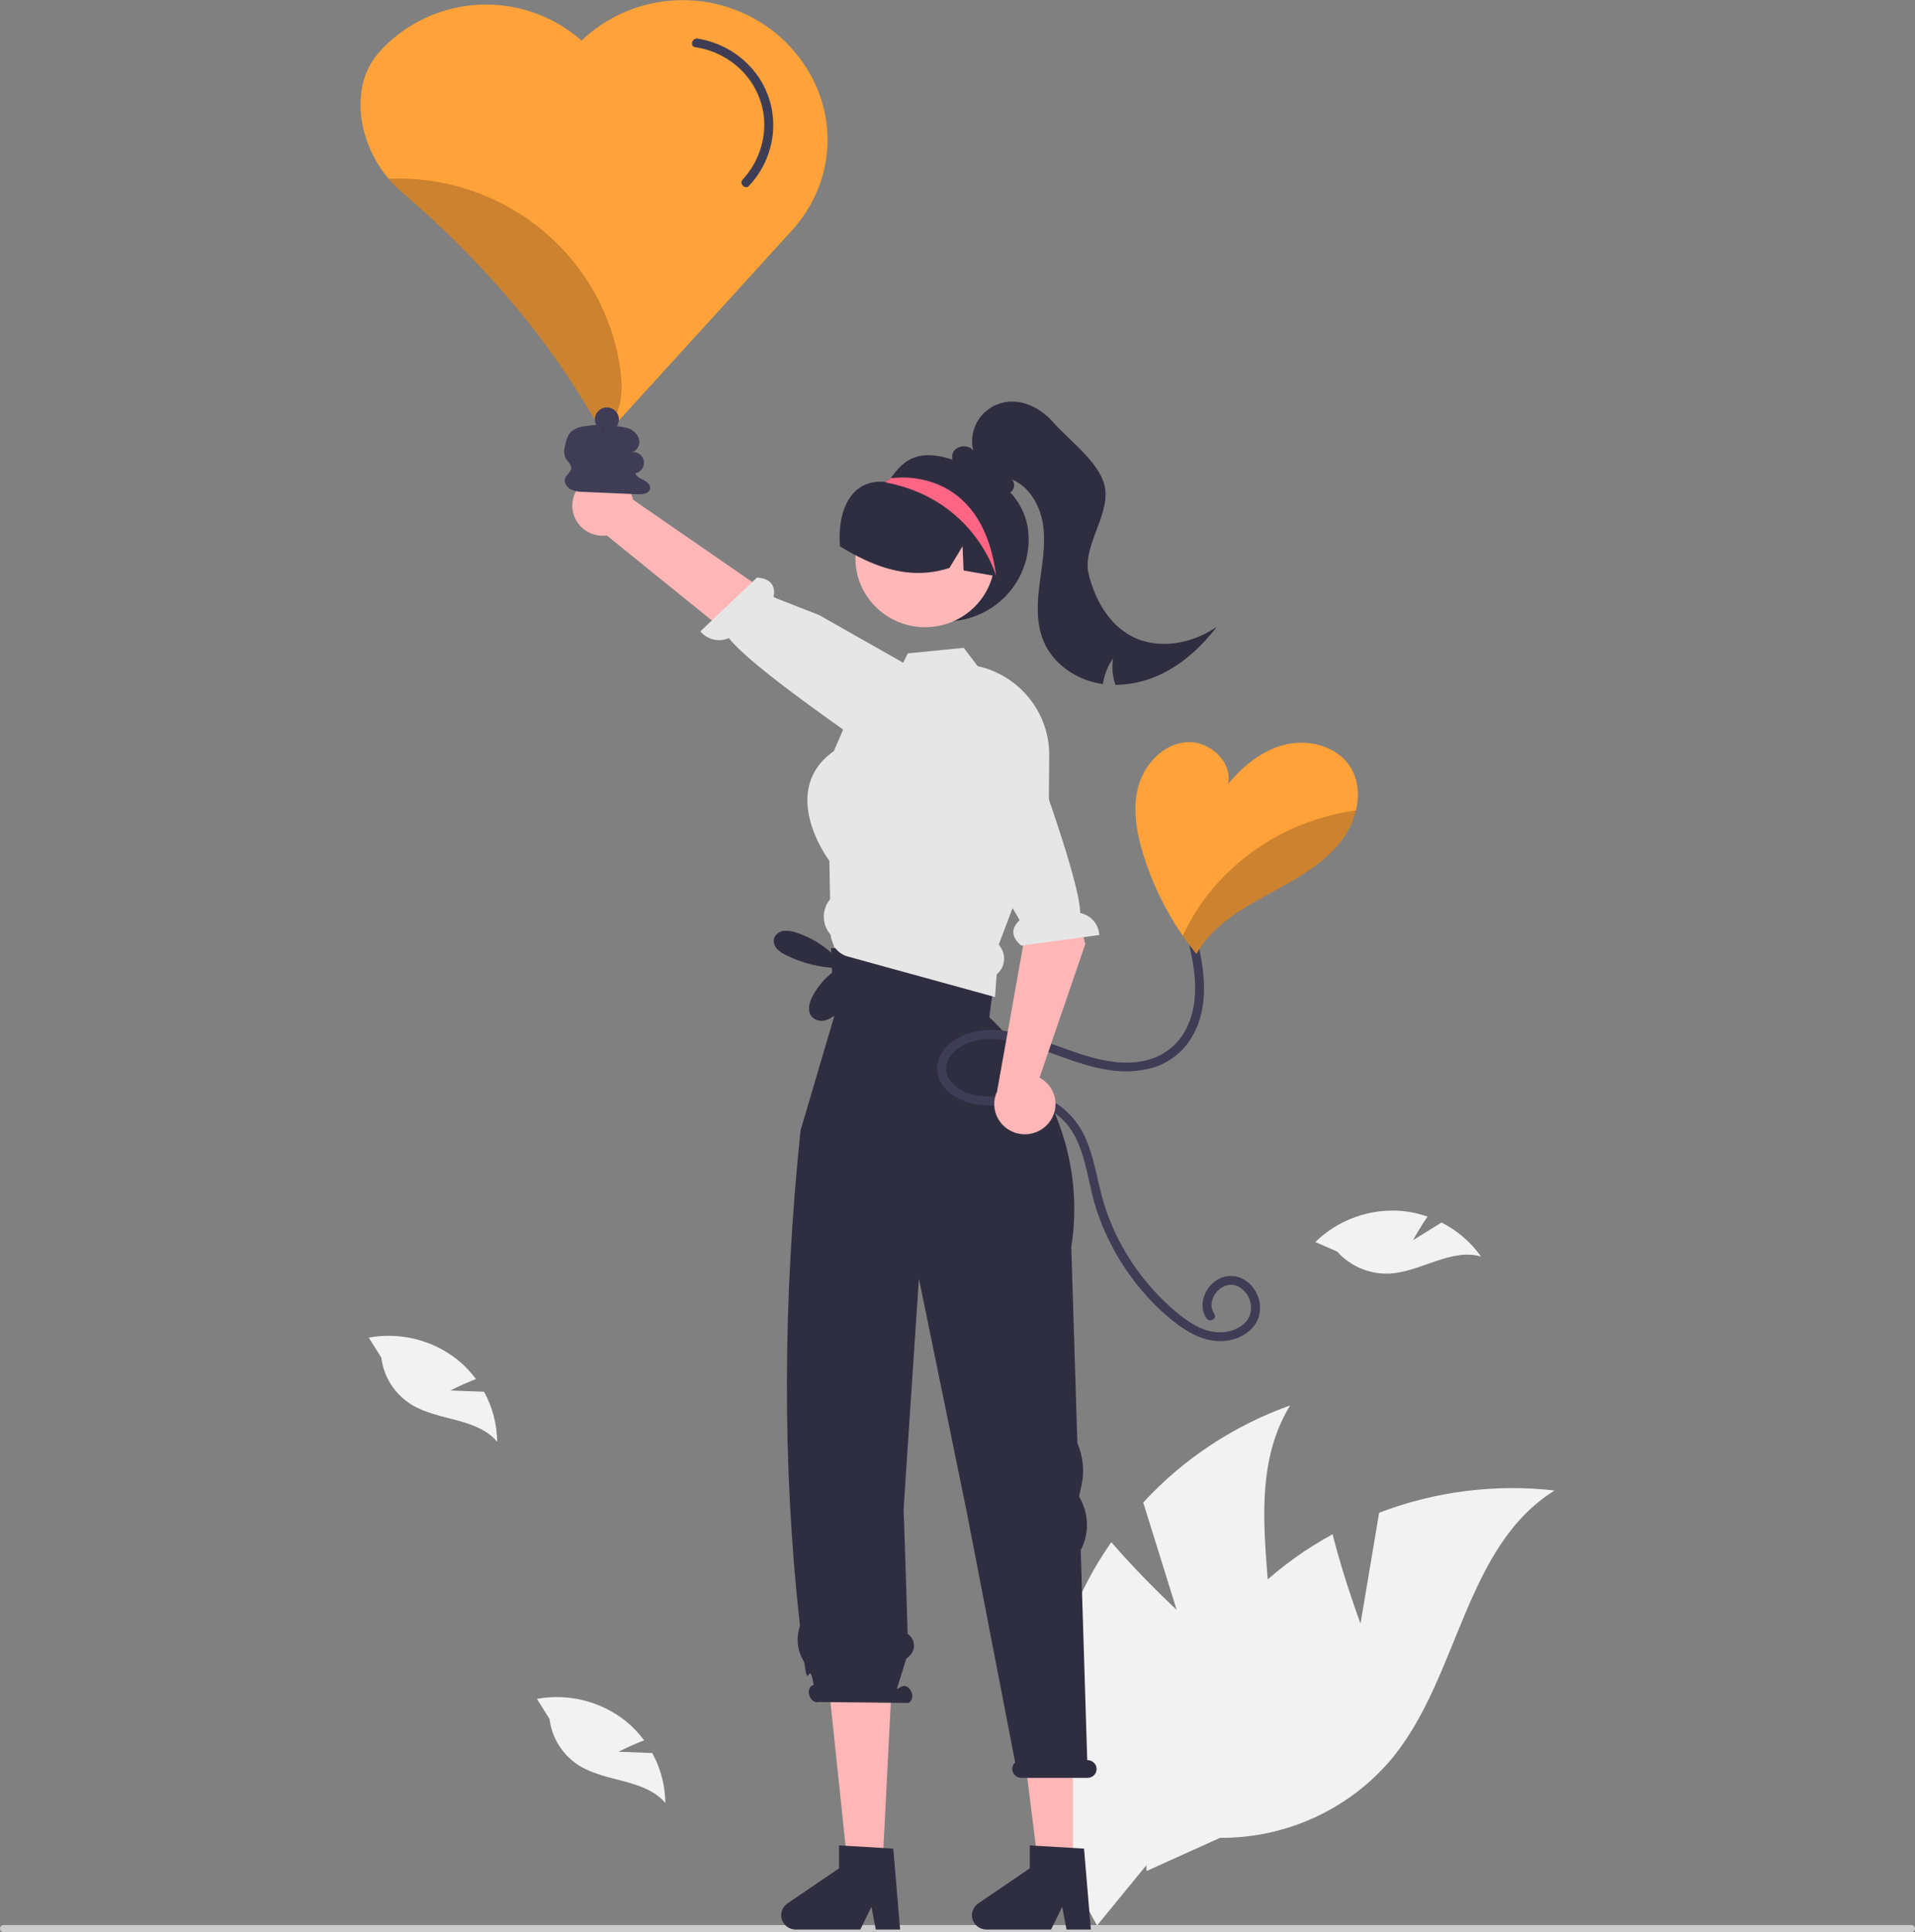 <svg width="113" height="114" viewBox="0 0 113 114" fill="none" xmlns="http://www.w3.org/2000/svg">
<rect x="0" y="0" width="113" height="114" fill="#808080" stroke="none"/>
<g clip-path="url(#clip0_339_2927)">
<path d="M3.33539e-07 113.792C-8.22575e-05 113.819 0.005 113.846 0.016 113.872C0.026 113.897 0.042 113.92 0.062 113.939C0.081 113.958 0.104 113.974 0.13 113.984C0.156 113.995 0.183 114 0.211 114H112.789C112.845 114 112.899 113.978 112.938 113.939C112.978 113.9 113 113.847 113 113.792C113 113.737 112.978 113.684 112.938 113.645C112.899 113.606 112.845 113.584 112.789 113.584H0.211C0.183 113.584 0.156 113.589 0.13 113.6C0.104 113.61 0.081 113.625 0.062 113.645C0.042 113.664 0.026 113.687 0.016 113.712C0.005 113.738 -8.13099e-05 113.765 3.33539e-07 113.792Z" fill="#CCCCCC"/>
<path d="M21.367 5.151C21.506 4.388 21.849 3.676 22.363 3.089C23.092 2.27 23.978 1.601 24.97 1.12C25.962 0.639 27.041 0.355 28.144 0.285C29.247 0.214 30.353 0.359 31.4 0.71C32.446 1.062 33.412 1.613 34.242 2.332L34.313 2.395C35.305 1.448 36.513 0.75 37.836 0.361C39.159 -0.028 40.557 -0.097 41.913 0.16C43.268 0.417 44.541 0.993 45.623 1.838C46.705 2.684 47.565 3.774 48.129 5.016C48.647 6.153 48.884 7.395 48.822 8.64C48.759 9.885 48.398 11.097 47.769 12.178C47.486 12.665 47.154 13.123 46.778 13.544C46.39 13.981 35.914 25.473 35.809 25.588C35.797 25.602 35.781 25.614 35.764 25.622C35.746 25.63 35.727 25.634 35.708 25.634C35.705 25.634 35.699 25.632 35.694 25.632C35.687 25.632 35.679 25.63 35.673 25.627C35.638 25.618 35.608 25.597 35.589 25.567L35.534 25.478L35.469 25.368L34.499 23.771C31.811 19.342 28.187 15.162 23.727 11.35C23.44 11.104 23.174 10.835 22.931 10.546C21.977 9.421 21.401 8.031 21.283 6.569C21.25 6.095 21.278 5.618 21.367 5.151Z" fill="#FFA239"/>
<path d="M69.432 94.986L67.459 88.651C69.833 86.075 72.809 84.109 76.128 82.924C72.885 88.221 76.027 95.132 74.718 101.183C74.295 103.068 73.447 104.834 72.237 106.351C71.028 107.869 69.488 109.098 67.731 109.949L64.737 113.607C63.167 110.903 62.211 107.895 61.933 104.792C61.656 101.688 62.064 98.562 63.13 95.629C63.744 93.99 64.566 92.433 65.575 90.996C67.354 93.058 69.432 94.986 69.432 94.986Z" fill="#F2F2F2"/>
<path d="M80.281 95.796L81.38 89.257C84.671 87.996 88.223 87.545 91.73 87.944C86.431 91.259 86.118 98.826 82.209 103.667C80.978 105.167 79.42 106.375 77.651 107.202C75.882 108.028 73.948 108.451 71.99 108.44L67.656 110.397C67.474 107.287 67.978 104.174 69.134 101.275C70.289 98.375 72.069 95.757 74.349 93.6C75.641 92.403 77.08 91.371 78.633 90.528C79.293 93.157 80.281 95.796 80.281 95.796Z" fill="#F2F2F2"/>
<path d="M58.62 52.92L59.165 54.169L58.275 58.606L49.192 57.361L49.264 51.951L49.447 50.766L58.62 52.92Z" fill="#FFB6B6"/>
<path d="M63.313 110.426H61.309L60.355 102.806H63.313V110.426Z" fill="#FFB6B6"/>
<path d="M57.722 112.31L60.765 110.238V108.884L61.118 108.906L63.313 109.035L63.966 109.073L64.37 113.85H62.933L62.678 112.512L62.021 113.85H58.209C58.026 113.85 57.848 113.792 57.701 113.685C57.554 113.579 57.445 113.428 57.391 113.256C57.337 113.084 57.34 112.9 57.399 112.73C57.459 112.56 57.572 112.413 57.722 112.31Z" fill="#2F2E41"/>
<path d="M52.057 110.426H50.053L48.874 99.207L52.64 98.985L52.057 110.426Z" fill="#FFB6B6"/>
<path d="M46.466 112.31L49.509 110.238V108.884L49.895 108.906L52.127 109.039L52.71 109.073L53.114 113.85H51.677L51.422 112.512L50.765 113.85H46.953C46.77 113.85 46.592 113.792 46.445 113.685C46.298 113.579 46.19 113.428 46.135 113.256C46.081 113.084 46.084 112.9 46.143 112.73C46.203 112.56 46.316 112.413 46.466 112.31Z" fill="#2F2E41"/>
<path d="M64.163 103.855H64.156L63.77 91.463C64.02 90.989 64.146 90.461 64.139 89.927C64.131 89.393 63.99 88.869 63.727 88.402L63.672 88.303L63.815 87.649C63.999 86.809 63.915 85.934 63.574 85.143L63.214 73.584C64.499 65.377 58.377 60.024 58.377 60.024L58.94 55.722L49.039 55.944L49.208 60.024L47.239 66.693C46.203 76.645 46.142 86.395 47.201 95.912C47.204 95.939 47.199 95.967 47.189 95.993C47.082 96.315 47.044 96.656 47.078 96.994C47.112 97.331 47.218 97.658 47.388 97.953C47.432 98.028 47.463 98.111 47.478 98.197C47.696 99.865 47.725 97.754 48.014 99.408L47.958 99.436C47.755 99.505 47.668 99.782 47.764 100.055C47.859 100.327 48.101 100.492 48.303 100.423L53.596 100.479C53.799 100.41 53.886 100.133 53.79 99.861C53.695 99.588 53.453 99.423 53.25 99.492L52.921 99.656L53.472 97.879L53.665 97.701C53.758 97.616 53.83 97.511 53.875 97.395C53.921 97.279 53.939 97.154 53.929 97.029C53.919 96.905 53.88 96.784 53.816 96.677C53.752 96.569 53.664 96.478 53.558 96.408L53.398 91.249L53.32 89.065L53.481 86.587L54.223 75.442L57.033 89.147L59.903 103.993C59.836 104.052 59.786 104.128 59.757 104.212C59.728 104.296 59.722 104.386 59.738 104.474C59.765 104.596 59.833 104.705 59.932 104.782C60.032 104.86 60.155 104.901 60.282 104.899H64.177C64.259 104.899 64.34 104.88 64.413 104.844C64.486 104.809 64.55 104.757 64.599 104.693C64.649 104.628 64.683 104.554 64.698 104.475C64.714 104.396 64.71 104.314 64.689 104.237C64.656 104.125 64.587 104.027 64.492 103.958C64.397 103.889 64.281 103.853 64.163 103.855Z" fill="#2F2E41"/>
<path d="M60.699 31.835C60.699 32.626 60.502 33.405 60.126 34.104C59.75 34.803 59.205 35.399 58.54 35.842C57.875 36.285 57.11 36.56 56.312 36.643C55.514 36.726 54.708 36.615 53.964 36.319C53.22 36.023 52.56 35.552 52.044 34.946C51.528 34.34 51.17 33.619 51.003 32.845C50.836 32.072 50.863 31.269 51.084 30.509C51.304 29.748 51.711 29.052 52.268 28.483L52.291 28.459C52.33 28.419 52.37 28.378 52.411 28.34L52.412 28.339L52.412 28.339L52.413 28.338L52.413 28.338C52.469 28.297 52.521 28.251 52.568 28.2C53.229 27.289 53.98 26.524 55.797 27.002C58.413 27.689 60.699 29.165 60.699 31.835Z" fill="#2F2E41"/>
<path d="M33.772 29.766C33.761 30.024 33.807 30.282 33.908 30.521C34.009 30.76 34.162 30.974 34.356 31.149C34.55 31.323 34.78 31.454 35.031 31.531C35.281 31.608 35.546 31.63 35.806 31.595L48.448 41.825L50.379 38.478L37.345 29.476C37.257 29.048 37.014 28.668 36.66 28.406C36.307 28.145 35.868 28.02 35.428 28.056C34.987 28.092 34.575 28.285 34.27 28.601C33.965 28.916 33.788 29.331 33.772 29.766Z" fill="#FFB6B6"/>
<path d="M53.786 44.842C53.786 44.842 53.374 45.684 51.772 44.487C50.49 43.529 44.368 39.396 43.008 37.648C42.723 37.776 42.403 37.805 42.099 37.733C41.794 37.661 41.523 37.492 41.327 37.251L44.671 34.076C45.721 34.146 45.732 34.838 45.642 35.236L48.33 36.289L55.33 40.255L54.094 44.238L53.786 44.842Z" fill="#E6E6E6"/>
<path d="M54.589 37.006C52.319 37.006 50.479 35.191 50.479 32.953C50.479 30.715 52.319 28.9 54.589 28.9C56.859 28.9 58.7 30.715 58.7 32.953C58.7 35.191 56.859 37.006 54.589 37.006Z" fill="#FFB7B7"/>
<path d="M48.982 53.056L48.94 50.795C48.773 50.569 47.374 48.598 47.688 46.628C47.835 45.701 48.345 44.922 49.201 44.316L49.754 43.047L50.572 41.173L52.965 39.768L53.297 39.102L53.57 38.55L56.872 38.225L57.686 39.304L57.702 39.306C58.45 39.474 59.153 39.798 59.762 40.258C60.431 40.758 60.973 41.405 61.346 42.147C61.72 42.889 61.913 43.706 61.912 44.534L61.892 47.161L61.888 47.538L61.886 47.902L59.826 53.369L59.748 53.581L58.94 55.723L59.079 55.949C59.228 56.195 59.283 56.485 59.234 56.767C59.185 57.05 59.035 57.306 58.811 57.489L58.715 58.828L58.54 58.781L57.545 58.507L50.021 56.436C49.738 56.358 49.488 56.192 49.308 55.963C49.301 55.955 49.295 55.946 49.29 55.937C49.26 55.901 49.234 55.861 49.211 55.82C49.041 55.394 49.022 55.279 49.02 55.16C48.771 54.88 48.626 54.523 48.612 54.15C48.597 53.777 48.713 53.41 48.94 53.111L48.982 53.056Z" fill="#E6E6E6"/>
<path d="M58.891 34.016C58.854 34.01 58.817 34.002 58.779 33.996C58.138 33.884 57.497 33.774 56.858 33.66L56.799 32.231L56.025 33.511C54.258 34.089 52.605 33.762 51.05 33.041C50.537 32.801 50.04 32.531 49.56 32.231C49.402 29.815 50.393 28.268 52.236 28.43C52.304 28.436 52.352 28.369 52.411 28.34L52.412 28.339L52.412 28.339L52.413 28.338L52.413 28.338C52.513 28.291 52.615 28.247 52.717 28.206C53.515 27.899 54.385 27.821 55.227 27.982C56.068 28.142 56.846 28.535 57.469 29.115C58.724 30.296 59.289 32.247 58.891 34.016Z" fill="#2F2E41"/>
<path d="M56.213 27.119C56.254 27.258 56.335 27.383 56.447 27.478C56.559 27.573 56.696 27.634 56.842 27.654C57.395 28.327 58.028 29.041 58.894 29.175C59.141 29.227 59.4 29.183 59.615 29.053C59.642 29.036 59.666 29.017 59.688 28.995C59.893 28.803 59.909 28.417 59.666 28.272C60.755 28.698 61.392 29.857 61.553 31C61.713 32.144 61.49 33.299 61.344 34.444C61.197 35.59 61.133 36.792 61.589 37.856C62.127 39.111 63.365 40.012 64.716 40.3C64.836 40.325 64.957 40.347 65.079 40.361C65.161 39.817 65.366 39.298 65.678 38.843C65.596 39.37 65.645 39.909 65.821 40.412C66.837 40.399 67.834 40.144 68.729 39.671C69.953 39.035 70.972 38.064 71.806 36.977C70.369 37.981 68.383 38.358 66.82 37.563C65.421 36.85 64.595 35.352 64.233 33.842C63.872 32.33 65.392 30.478 65.227 28.934C65.061 27.39 63.172 26.08 62.139 24.909C61.48 24.162 60.508 23.61 59.505 23.703C59.166 23.734 58.838 23.838 58.544 24.006C58.249 24.174 57.995 24.402 57.798 24.676C57.602 24.95 57.467 25.262 57.403 25.591C57.34 25.921 57.349 26.26 57.431 26.586C57.145 26.187 56.408 26.275 56.225 26.728C56.176 26.853 56.172 26.991 56.213 27.119Z" fill="#2F2E41"/>
<path d="M58.779 33.997C58.779 33.997 57.562 29.515 52.342 28.481C52.336 28.479 52.317 28.471 52.291 28.46C52.276 28.45 52.256 28.44 52.236 28.431C52.295 28.398 52.352 28.369 52.411 28.34L52.412 28.34L52.412 28.339L52.413 28.339L52.413 28.338C52.464 28.292 52.515 28.245 52.568 28.201L52.717 28.206C52.717 28.206 57.954 27.389 58.779 33.997Z" fill="#FD6584"/>
<path d="M45.68 55.352C45.727 55.235 45.805 55.133 45.906 55.058C46.008 54.982 46.128 54.935 46.255 54.923C46.508 54.901 46.764 54.937 47.001 55.029C47.93 55.334 48.765 55.87 49.425 56.583L49.414 57.037C49.724 57.427 49.889 57.91 49.883 58.405C49.876 58.901 49.698 59.379 49.378 59.761C49.197 59.98 48.95 60.138 48.673 60.211C48.534 60.245 48.389 60.241 48.252 60.201C48.115 60.16 47.992 60.084 47.896 59.98C47.618 59.646 47.752 59.143 47.956 58.762C48.313 58.097 48.835 57.533 49.473 57.122C48.407 57.096 47.361 56.839 46.407 56.371C46.195 56.28 46.004 56.148 45.846 55.983C45.767 55.899 45.711 55.798 45.682 55.688C45.653 55.578 45.652 55.462 45.68 55.352Z" fill="#2F2E41"/>
<path d="M26.575 82.042L28.564 82.119C29.062 83.026 29.327 84.039 29.337 85.07C28.154 83.656 25.887 83.845 24.301 82.891C23.808 82.589 23.391 82.182 23.079 81.7C22.768 81.218 22.57 80.673 22.502 80.106L21.759 78.922C22.679 78.755 23.625 78.786 24.532 79.014C25.438 79.242 26.284 79.661 27.011 80.242C27.415 80.572 27.776 80.951 28.084 81.37C27.326 81.658 26.575 82.042 26.575 82.042Z" fill="#F2F2F2"/>
<path d="M36.499 103.358L38.488 103.436C38.986 104.342 39.251 105.355 39.261 106.386C38.078 104.973 35.811 105.161 34.224 104.207C33.732 103.906 33.314 103.499 33.003 103.017C32.691 102.535 32.494 101.99 32.425 101.422L31.682 100.239C32.602 100.071 33.548 100.103 34.455 100.331C35.362 100.558 36.208 100.977 36.935 101.559C37.339 101.889 37.7 102.268 38.008 102.687C37.249 102.975 36.499 103.358 36.499 103.358Z" fill="#F2F2F2"/>
<path d="M83.377 73.177L85.063 72.133C85.993 72.605 86.792 73.293 87.391 74.138C85.605 73.63 83.842 75.048 81.986 75.144C81.407 75.17 80.83 75.066 80.297 74.842C79.763 74.618 79.288 74.278 78.906 73.848L77.615 73.285C78.279 72.634 79.078 72.133 79.957 71.817C80.835 71.5 81.773 71.374 82.706 71.449C83.229 71.496 83.743 71.609 84.238 71.782C83.777 72.443 83.377 73.177 83.377 73.177Z" fill="#F2F2F2"/>
<path d="M33.7 27.66C33.739 27.398 33.45 27.21 33.342 26.967C33.273 26.75 33.273 26.517 33.343 26.3C33.405 26.005 33.477 25.693 33.693 25.48C33.914 25.297 34.187 25.184 34.475 25.157C35.174 25.037 35.888 25.024 36.591 25.12L36.058 25.152C36.394 25.131 36.731 25.17 37.053 25.266C37.213 25.316 37.358 25.405 37.475 25.525C37.592 25.645 37.676 25.791 37.72 25.952C37.786 26.276 37.561 26.656 37.226 26.684C37.394 26.651 37.567 26.684 37.71 26.776C37.852 26.868 37.952 27.013 37.987 27.177C38.022 27.342 37.989 27.513 37.896 27.654C37.803 27.795 37.658 27.894 37.491 27.93C37.568 28.135 37.797 28.233 37.993 28.335C38.189 28.438 38.395 28.613 38.362 28.829C38.319 29.115 37.931 29.174 37.638 29.162L34.448 29.024C34.173 29.034 33.9 28.978 33.652 28.861C33.415 28.725 33.251 28.427 33.36 28.18C33.444 27.989 33.669 27.866 33.7 27.66Z" fill="#3F3D56"/>
<path d="M70.699 55.676C71.138 57.575 71.346 59.728 70.177 61.428C69.68 62.157 68.95 62.702 68.104 62.976C67.247 63.226 66.344 63.281 65.462 63.136C63.468 62.863 61.695 61.839 59.733 61.441C58.868 61.266 57.949 61.208 57.116 61.546C56.491 61.799 55.834 62.307 55.831 63.033C55.828 63.779 56.484 64.273 57.137 64.502C58.008 64.808 58.914 64.69 59.818 64.651C60.791 64.61 61.783 64.697 62.592 65.284C63.287 65.82 63.821 66.532 64.134 67.346C64.54 68.318 64.705 69.364 64.965 70.378C65.197 71.291 65.526 72.177 65.945 73.021C66.769 74.677 67.922 76.152 69.338 77.357C70.036 77.949 70.884 78.553 71.838 78.607C72.573 78.649 73.467 78.344 73.75 77.61C73.855 77.293 73.845 76.95 73.721 76.639C73.597 76.329 73.367 76.071 73.07 75.91C72.44 75.596 71.754 76.044 71.55 76.658C71.497 76.799 71.478 76.951 71.496 77.101C71.513 77.251 71.567 77.395 71.651 77.521C71.842 77.802 71.382 78.064 71.192 77.785C70.752 77.137 70.982 76.266 71.522 75.747C71.785 75.482 72.137 75.321 72.512 75.293C72.887 75.266 73.259 75.374 73.559 75.597C73.871 75.831 74.107 76.15 74.238 76.514C74.368 76.879 74.388 77.273 74.295 77.648C74.069 78.455 73.265 78.968 72.462 79.095C71.471 79.252 70.517 78.868 69.716 78.313C68.914 77.742 68.184 77.077 67.542 76.333C66.239 74.854 65.258 73.126 64.663 71.257C64.078 69.409 64.036 66.966 62.297 65.718C61.402 65.075 60.306 65.146 59.257 65.205C58.331 65.257 57.428 65.248 56.578 64.835C55.877 64.493 55.311 63.863 55.299 63.061C55.287 62.251 55.87 61.599 56.558 61.23C58.374 60.255 60.555 61.041 62.339 61.693C64.133 62.348 66.181 63.117 68.088 62.427C68.968 62.09 69.677 61.423 70.058 60.571C70.52 59.606 70.586 58.511 70.479 57.463C70.416 56.908 70.318 56.358 70.187 55.815C70.111 55.486 70.623 55.346 70.699 55.676Z" fill="#3F3D56"/>
<path d="M61.895 66.245C62.058 66.042 62.174 65.806 62.235 65.555C62.296 65.303 62.3 65.041 62.248 64.787C62.195 64.534 62.086 64.295 61.93 64.087C61.773 63.88 61.572 63.708 61.341 63.585L64.043 55.697L61.837 47.338L58.279 48.924L60.474 55.229L58.832 64.407C58.648 64.803 58.618 65.252 58.748 65.669C58.878 66.085 59.158 66.44 59.535 66.667C59.913 66.894 60.361 66.976 60.796 66.898C61.231 66.82 61.622 66.588 61.895 66.245Z" fill="#FFB6B6"/>
<path d="M58.638 40.451C58.638 40.451 59.473 40.009 60.055 41.905C60.52 43.424 63.686 51.669 63.743 53.871C64.05 53.934 64.327 54.095 64.53 54.33C64.733 54.565 64.851 54.859 64.866 55.168L60.267 55.795C59.46 55.13 59.864 54.564 60.174 54.294L58.608 51.678L55.334 44.616L58.028 40.76L58.638 40.451Z" fill="#E6E6E6"/>
<path d="M67.441 50.348C67.966 52.079 68.759 53.719 69.79 55.212C70.046 55.579 70.314 55.937 70.595 56.285C70.814 55.894 71.078 55.529 71.383 55.199C72.456 54.036 73.893 53.276 75.287 52.515C76.682 51.753 78.098 50.935 79.083 49.7C79.525 49.144 79.842 48.501 80.012 47.815C80.235 46.883 80.15 45.912 79.599 45.134C78.798 44.004 77.201 43.605 75.844 43.932C74.485 44.259 73.347 45.19 72.465 46.26C72.753 44.946 71.348 43.677 69.989 43.792C68.63 43.91 67.54 45.08 67.178 46.377C66.815 47.671 67.051 49.059 67.441 50.348Z" fill="#FFA239"/>
<path d="M41.167 2.277C41.887 2.393 42.576 2.652 43.191 3.039C43.807 3.425 44.337 3.931 44.748 4.525C45.165 5.139 45.443 5.834 45.562 6.563C45.682 7.292 45.641 8.038 45.441 8.75C45.217 9.575 44.792 10.334 44.202 10.96C43.969 11.208 43.593 10.836 43.826 10.59C44.291 10.087 44.642 9.493 44.856 8.847C45.071 8.201 45.144 7.518 45.071 6.842C44.992 6.192 44.773 5.566 44.43 5.006C44.087 4.446 43.627 3.965 43.081 3.593C42.468 3.17 41.765 2.893 41.026 2.783C40.688 2.733 40.832 2.228 41.167 2.277Z" fill="#3F3D56"/>
<g opacity="0.2">
<path d="M22.931 10.546C23.174 10.835 23.44 11.104 23.727 11.35C28.187 15.162 31.811 19.341 34.499 23.771L35.469 25.368L35.534 25.478C35.763 25.308 35.962 25.103 36.124 24.871C36.745 23.982 36.748 22.813 36.596 21.744C36.135 18.538 34.481 15.615 31.955 13.545C29.429 11.476 26.213 10.406 22.931 10.546Z" fill="black"/>
</g>
<g opacity="0.2">
<path d="M69.79 55.212C70.046 55.579 70.314 55.937 70.595 56.285C70.814 55.894 71.078 55.529 71.383 55.198C72.456 54.036 73.893 53.276 75.287 52.514C76.682 51.753 78.098 50.935 79.083 49.7C79.525 49.144 79.842 48.501 80.012 47.815C76.877 48.243 73.996 49.75 71.878 52.069C71.03 53.011 70.327 54.069 69.79 55.212Z" fill="black"/>
</g>
<path d="M35.811 25.439C35.419 25.439 35.102 25.126 35.102 24.74C35.102 24.354 35.419 24.041 35.811 24.041C36.202 24.041 36.52 24.354 36.52 24.74C36.52 25.126 36.202 25.439 35.811 25.439Z" fill="#3F3D56"/>
</g>
<defs>
<clipPath id="clip0_339_2927">
<rect width="113" height="114" fill="white" transform="matrix(-1 0 0 1 113 0)"/>
</clipPath>
</defs>
</svg>
